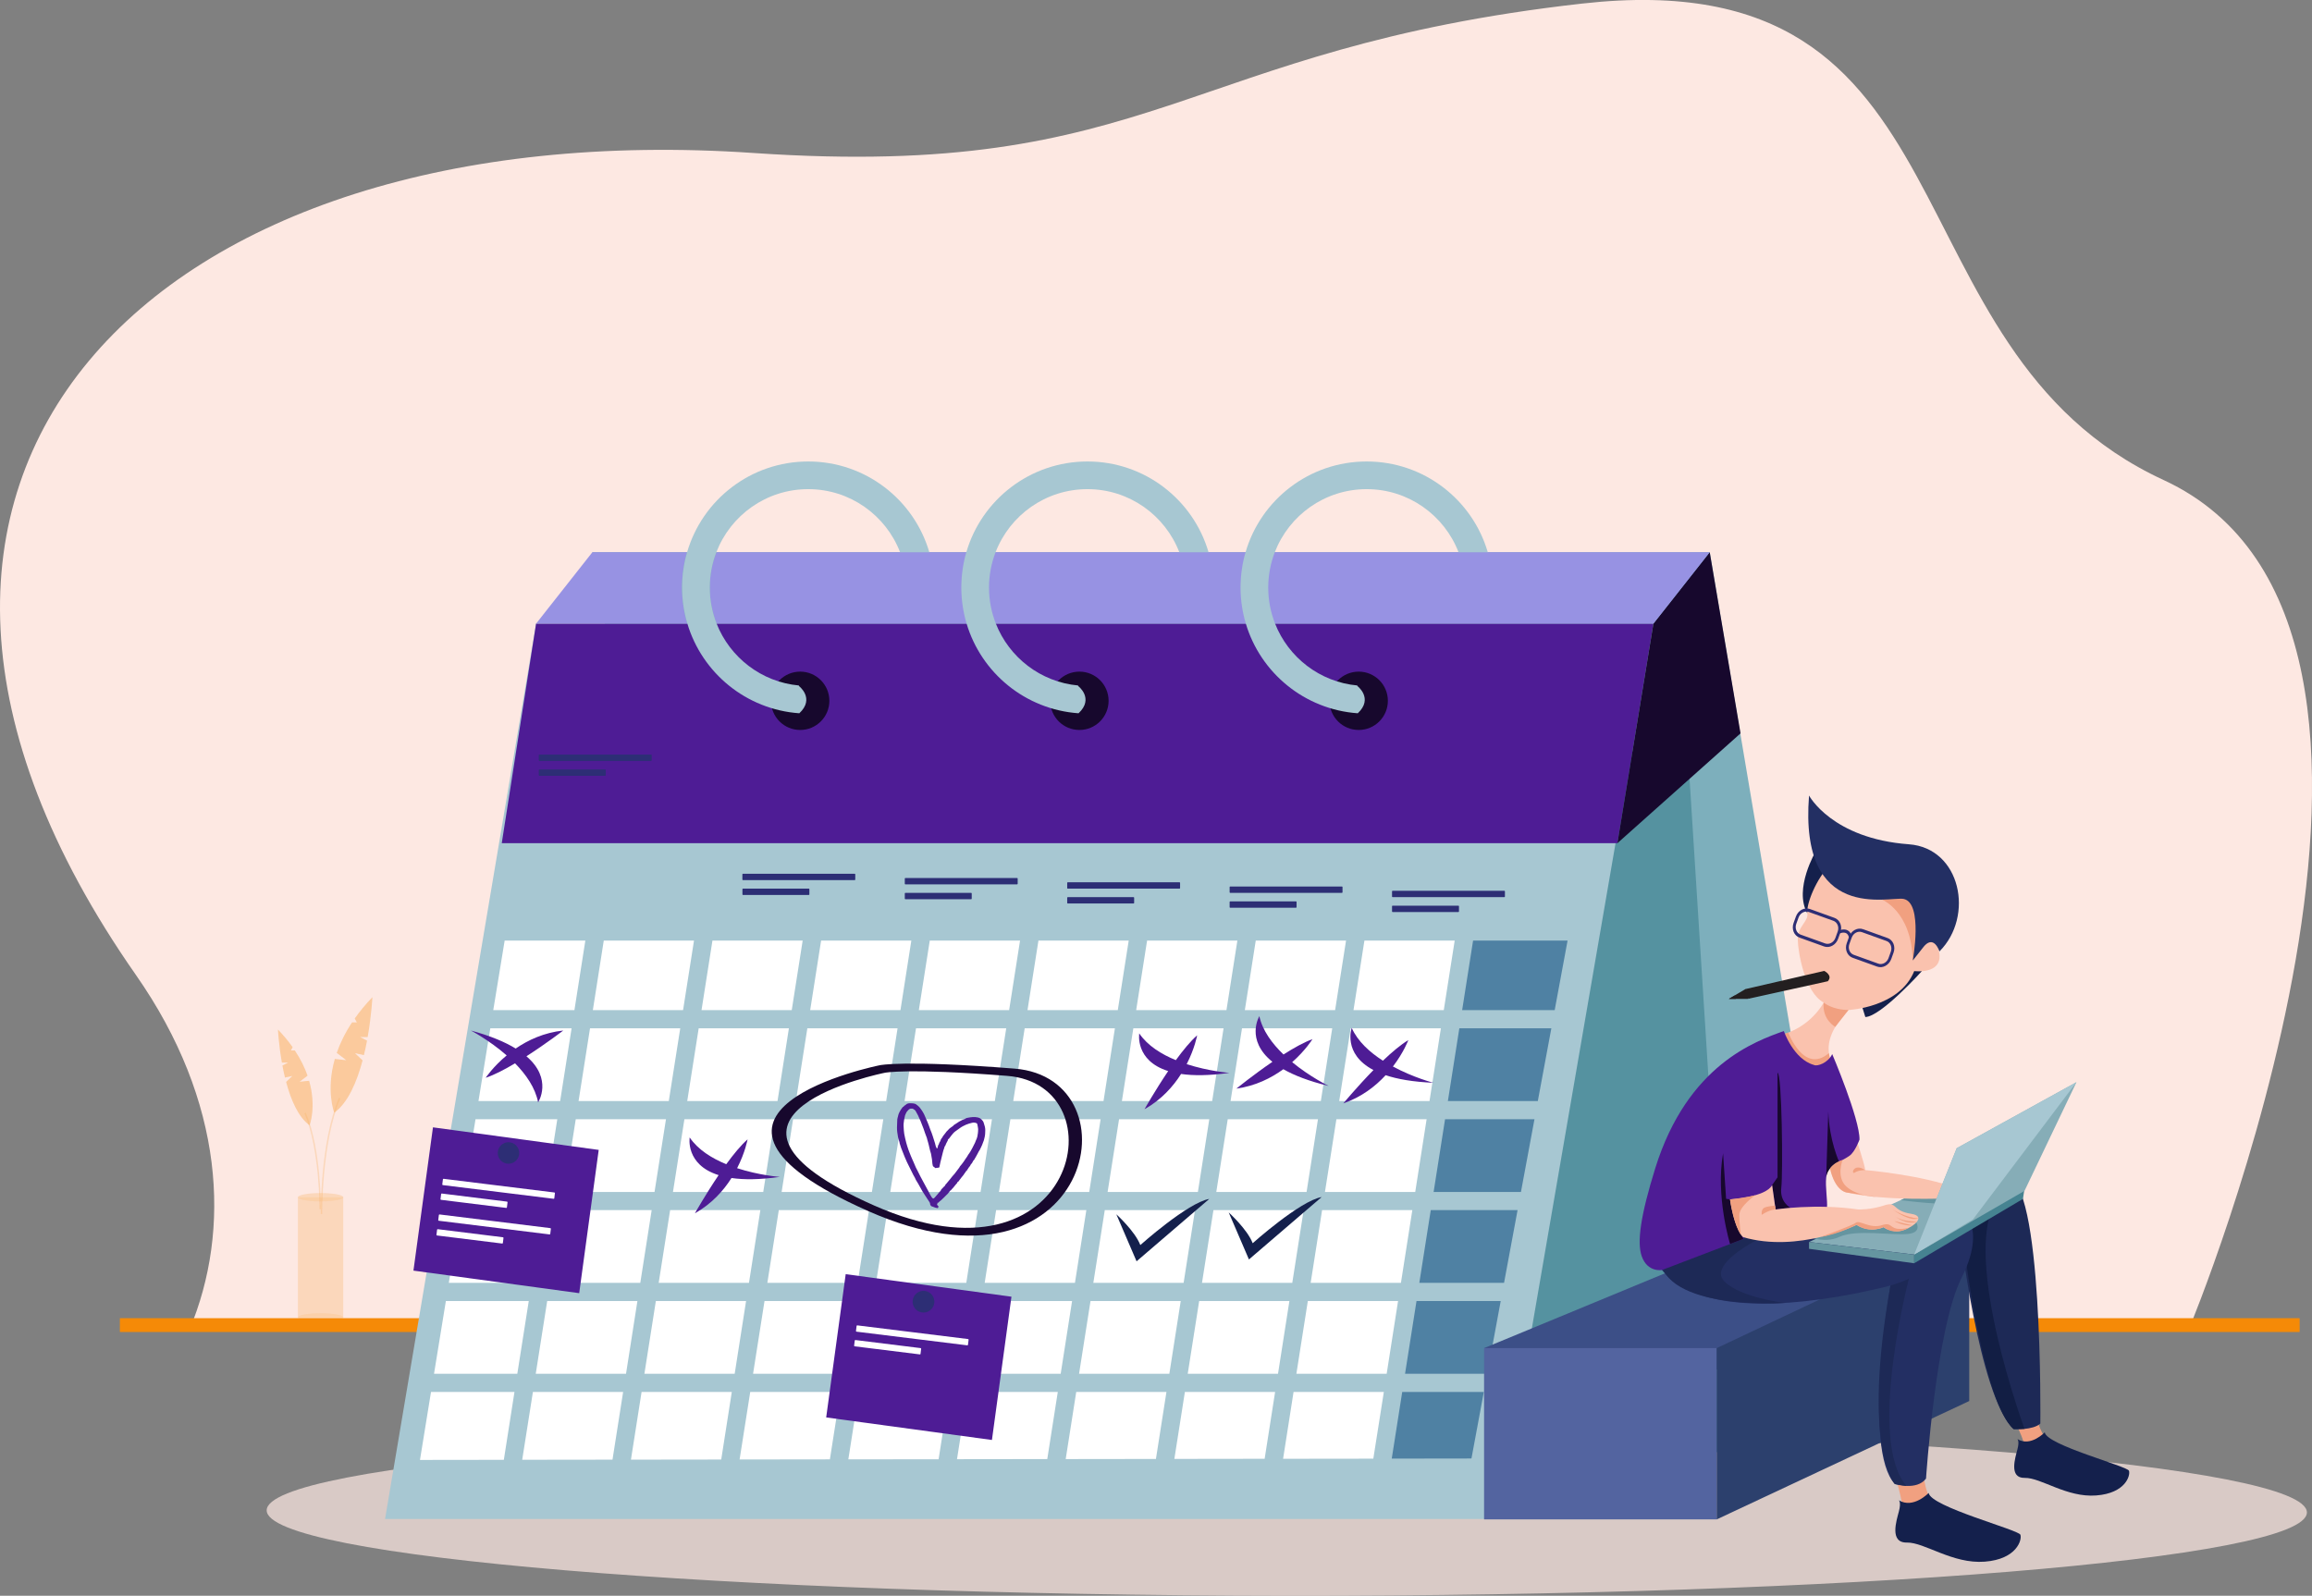 <svg width="268" height="185" viewBox="0 0 268 185" fill="none" xmlns="http://www.w3.org/2000/svg">
<rect x="0" y="0" width="268" height="185" fill="#808080" stroke="none"/>
<g clip-path="url(#clip0_2629_60143)">
<path d="M213.187 146.157C213.596 146.244 214.038 146.271 214.286 146.257C218.983 146.063 223.706 146.177 228.41 146.197C228.852 146.197 229.321 146.19 229.683 145.983C231.947 144.684 226.822 144.59 226.346 144.59C224.53 144.59 222.715 144.59 220.899 144.59C218.42 144.59 216.39 144.677 213.489 144.757C213.127 144.771 212.464 144.784 212.303 145.065C211.948 145.702 212.531 146.01 213.187 146.157Z" fill="#CEE4F4"/>
<path d="M216.451 160.643C217.564 160.864 219.553 160.81 219.795 160.81C221.878 160.81 223.962 160.817 226.039 160.824C226.307 160.824 226.582 160.824 226.836 160.743C227.084 160.663 227.312 160.475 227.339 160.248C227.419 159.591 216.967 159.196 216.016 159.853C215.406 160.268 215.761 160.509 216.451 160.643Z" fill="#CEE4F4"/>
<path d="M226.547 160.229L229.623 145.388L229.254 145.328L226.186 160.175L226.547 160.229Z" fill="#CEE4F4"/>
<path d="M216.323 160.229L216.685 160.175L213.61 145.328L213.248 145.388L216.323 160.229Z" fill="#CEE4F4"/>
<path d="M228.845 148.057L228.939 147.923L223.981 145.352L223.887 145.492L228.845 148.057Z" fill="#CEE4F4"/>
<path d="M228.422 150.101L228.516 149.967L220.295 145.734L220.201 145.875L228.422 150.101Z" fill="#CEE4F4"/>
<path d="M227.853 152.846L227.947 152.712L216.081 146.109L215.98 146.243L227.853 152.846Z" fill="#CEE4F4"/>
<path d="M227.291 155.564L227.384 155.43L214.085 148.211L213.984 148.345L227.291 155.564Z" fill="#CEE4F4"/>
<path d="M226.789 157.996L226.883 157.856L214.89 152.137L214.803 152.277L226.789 157.996Z" fill="#CEE4F4"/>
<path d="M224.315 160.241L224.409 160.1L215.592 155.52L215.498 155.653L224.315 160.241Z" fill="#CEE4F4"/>
<path d="M219.907 160.241L219.995 160.101L216.162 158.266L216.068 158.406L219.907 160.241Z" fill="#CEE4F4"/>
<path d="M214.111 148.319L216.429 145.071L216.275 144.984L213.957 148.239L214.111 148.319Z" fill="#CEE4F4"/>
<path d="M214.561 150.509L218.702 145.473L218.555 145.379L214.414 150.415L214.561 150.509Z" fill="#CEE4F4"/>
<path d="M215.109 153.147L221.3 145.473L221.153 145.379L214.955 153.053L215.109 153.147Z" fill="#CEE4F4"/>
<path d="M215.62 155.633L224.437 145.695L224.29 145.602L215.473 155.54L215.62 155.633Z" fill="#CEE4F4"/>
<path d="M216.022 157.587L226.922 145.854L226.782 145.754L215.881 157.487L216.022 157.587Z" fill="#CEE4F4"/>
<path d="M216.565 159.75L229.348 146.182L229.207 146.082L216.424 159.643L216.565 159.75Z" fill="#CEE4F4"/>
<path d="M219.56 159.75L228.31 151.205L228.169 151.098L219.426 159.643L219.56 159.75Z" fill="#CEE4F4"/>
<path d="M222.487 160.221L227.666 154.307L227.519 154.207L222.34 160.12L222.487 160.221Z" fill="#CEE4F4"/>
<path d="M224.811 160.219L226.908 157.975L226.76 157.875L224.67 160.118L224.811 160.219Z" fill="#CEE4F4"/>
<path d="M21.963 154.153H253.702C253.702 154.153 287.738 72.713 250.795 55.649C217.77 40.394 229.864 -4.81 183.399 0.414C136.935 5.637 134.094 20.926 87.368 17.738C17.896 12.991 -24.803 55 15.759 113.034C26.01 127.701 26.814 142.568 21.963 154.153Z" fill="#FDE8E2"/>
<g opacity="0.56">
<g opacity="0.56">
<path opacity="0.56" d="M39.797 138.797C39.797 139.065 38.618 139.286 37.164 139.286C35.71 139.286 34.531 139.065 34.531 138.797C34.531 138.53 35.71 138.309 37.164 138.309C38.618 138.309 39.797 138.53 39.797 138.797Z" fill="#F58A07"/>
<path opacity="0.56" d="M39.797 152.727C39.797 152.995 38.618 153.216 37.164 153.216C35.71 153.216 34.531 152.995 34.531 152.727C34.531 152.459 35.71 152.238 37.164 152.238C38.618 152.238 39.797 152.459 39.797 152.727Z" fill="#F58A07"/>
<path opacity="0.56" d="M39.791 138.797H34.531V152.726H39.791V138.797Z" fill="#F58A07"/>
</g>
<g opacity="0.56">
<path opacity="0.56" d="M37.198 140.177H37.03C37.03 140.11 37.084 133.279 35.295 129.087L35.449 129C37.251 133.239 37.198 140.11 37.198 140.177Z" fill="#F58A07"/>
</g>
<path opacity="0.56" d="M34.733 125.409L35.651 124.706C35.336 123.795 34.861 122.811 34.177 121.78H33.721L33.922 121.405C33.453 120.735 32.891 120.052 32.221 119.355C32.221 119.355 32.301 121.07 32.676 123.186H33.4L32.737 123.528C32.824 123.983 32.917 124.452 33.031 124.921L33.889 124.74L33.165 125.43C33.715 127.492 34.566 129.508 35.886 130.459C35.886 130.459 36.71 128.356 35.832 125.296L34.733 125.409Z" fill="#F58A07"/>
<g opacity="0.56">
<path opacity="0.56" d="M37.178 140.739C37.178 140.658 37.111 132.367 39.295 127.258L39.449 127.345C37.285 132.408 37.346 140.651 37.352 140.739H37.178Z" fill="#F58A07"/>
</g>
<path opacity="0.56" d="M40.139 122.912L39.034 122.061C39.416 120.963 39.985 119.771 40.809 118.525H41.359L41.117 118.077C41.687 117.273 42.364 116.443 43.168 115.605C43.168 115.605 43.067 117.675 42.618 120.226H41.747L42.545 120.641C42.444 121.191 42.324 121.753 42.183 122.322L41.151 122.101L42.029 122.932C41.372 125.416 40.34 127.854 38.746 128.999C38.746 128.999 37.754 126.461 38.813 122.764L40.139 122.912Z" fill="#F58A07"/>
</g>
<path d="M266.567 152.82H13.896V154.421H266.567V152.82Z" fill="#F58A07"/>
<path opacity="0.71" d="M267.409 175.339C267.415 169.936 214.478 165.501 149.171 165.433C83.864 165.366 30.918 169.691 30.913 175.095C30.907 180.498 83.844 184.934 149.151 185.001C214.457 185.069 267.403 180.743 267.409 175.339Z" fill="#FDE8E2"/>
<g opacity="0.71">
<g opacity="0.71">
<path opacity="0.71" d="M59.216 149.766C64.991 146.511 69.554 140.585 71.731 133.506L71.282 133.285C69.152 140.223 64.683 146.022 59.022 149.217L59.216 149.766Z" fill="#C6D2EB"/>
<g opacity="0.71">
<g opacity="0.71">
<path opacity="0.71" d="M70.859 135.289C71.697 134.399 72.233 133.113 72.353 131.747C72.38 131.412 72.374 131.03 72.179 130.776C72.126 130.709 72.052 130.648 71.978 130.642C71.858 130.628 71.751 130.736 71.677 130.849C71.268 131.445 71.154 132.269 71.114 133.059C71.074 133.85 70.953 134.432 70.859 135.289Z" fill="#C6D2EB"/>
</g>
<g opacity="0.71">
<path opacity="0.71" d="M69.782 137.706C70.237 136.467 70.304 135.008 69.963 133.668C69.876 133.34 69.748 132.985 69.487 132.844C69.413 132.804 69.333 132.784 69.259 132.818C69.145 132.865 69.085 133.019 69.052 133.159C68.877 133.916 69.052 134.74 69.273 135.503C69.5 136.26 69.588 136.863 69.782 137.706Z" fill="#C6D2EB"/>
</g>
<g opacity="0.71">
<path opacity="0.71" d="M68.166 140.685C68.749 139.534 68.964 138.1 68.756 136.728C68.702 136.393 68.609 136.024 68.361 135.844C68.294 135.797 68.213 135.763 68.14 135.783C68.019 135.81 67.945 135.957 67.898 136.091C67.65 136.815 67.738 137.652 67.885 138.435C68.032 139.219 68.059 139.822 68.166 140.685Z" fill="#C6D2EB"/>
</g>
<g opacity="0.71">
<path opacity="0.71" d="M66.27 143.306C66.853 142.155 67.067 140.721 66.859 139.349C66.806 139.014 66.712 138.645 66.464 138.465C66.397 138.418 66.317 138.384 66.243 138.404C66.123 138.431 66.049 138.579 66.002 138.712C65.754 139.436 65.841 140.273 65.989 141.056C66.136 141.84 66.163 142.443 66.27 143.306Z" fill="#C6D2EB"/>
</g>
<g opacity="0.71">
<path opacity="0.71" d="M63.396 146.334C64.079 145.269 64.414 143.876 64.32 142.49C64.3 142.149 64.233 141.774 64.005 141.566C63.945 141.512 63.865 141.465 63.791 141.479C63.67 141.492 63.583 141.626 63.523 141.753C63.215 142.436 63.228 143.28 63.309 144.071C63.389 144.861 63.362 145.463 63.396 146.334Z" fill="#C6D2EB"/>
</g>
<g opacity="0.71">
<path opacity="0.71" d="M61.125 148.259C61.802 147.308 62.204 145.989 62.237 144.61C62.244 144.275 62.217 143.893 62.036 143.652C61.989 143.585 61.922 143.532 61.855 143.532C61.748 143.525 61.668 143.645 61.607 143.759C61.286 144.389 61.225 145.219 61.232 146.009C61.232 146.813 61.165 147.402 61.125 148.259Z" fill="#C6D2EB"/>
</g>
<g opacity="0.71">
<path opacity="0.71" d="M69.232 138.77C70.398 138.991 71.631 138.69 72.636 137.94C72.884 137.759 73.132 137.511 73.172 137.163C73.185 137.069 73.172 136.969 73.125 136.888C73.051 136.761 72.904 136.734 72.777 136.734C72.1 136.728 71.463 137.136 70.901 137.598C70.351 138.074 69.876 138.328 69.232 138.77Z" fill="#C6D2EB"/>
</g>
<g opacity="0.71">
<path opacity="0.71" d="M67.918 141.029C69.023 141.578 70.29 141.652 71.429 141.223C71.71 141.116 72.005 140.955 72.112 140.634C72.139 140.547 72.152 140.446 72.126 140.359C72.079 140.218 71.938 140.151 71.817 140.111C71.154 139.91 70.444 140.118 69.801 140.399C69.157 140.681 68.642 140.788 67.918 141.029Z" fill="#C6D2EB"/>
</g>
<g opacity="0.71">
<path opacity="0.71" d="M65.93 143.666C66.928 144.469 68.174 144.844 69.374 144.704C69.668 144.67 69.99 144.583 70.144 144.302C70.184 144.221 70.218 144.128 70.198 144.041C70.171 143.893 70.05 143.793 69.93 143.726C69.306 143.364 68.57 143.398 67.893 143.511C67.209 143.625 66.68 143.605 65.93 143.666Z" fill="#C6D2EB"/>
</g>
<g opacity="0.71">
<path opacity="0.71" d="M63.107 146.713C64.22 147.235 65.486 147.269 66.612 146.813C66.886 146.699 67.181 146.525 67.281 146.204C67.308 146.117 67.322 146.016 67.288 145.929C67.235 145.789 67.101 145.728 66.973 145.688C66.303 145.501 65.606 145.735 64.97 146.03C64.334 146.324 63.824 146.452 63.107 146.713Z" fill="#C6D2EB"/>
</g>
<g opacity="0.71">
<path opacity="0.71" d="M60.797 148.461C61.621 149.519 62.767 150.249 63.973 150.463C64.267 150.517 64.603 150.524 64.81 150.303C64.871 150.242 64.917 150.162 64.917 150.068C64.924 149.921 64.824 149.787 64.716 149.686C64.174 149.157 63.45 148.977 62.753 148.89C62.063 148.796 61.547 148.628 60.797 148.461Z" fill="#C6D2EB"/>
</g>
</g>
</g>
</g>
<path d="M198.186 64.019H68.668L86.577 167.82H215.693L198.186 64.019Z" fill="#7DAFBC"/>
<path d="M195.439 83.828L200.759 167.82L173.758 176.097L184.699 89.594L195.439 83.828Z" fill="#5592A0"/>
<path d="M62.142 72.297H191.66L173.757 176.098H44.635L62.142 72.297Z" fill="#A7C7D2"/>
<path d="M62.142 72.297H191.66L187.485 97.751H58.162L62.142 72.297Z" fill="#4E1C95"/>
<path d="M118.241 109.043H107.776L106.51 117.106H116.975L118.241 109.043Z" fill="white"/>
<path d="M101.217 150.832L99.891 159.263H110.356L111.676 150.832H101.217Z" fill="white"/>
<path d="M113.665 138.189L114.985 129.758H104.526L103.199 138.189H113.665Z" fill="white"/>
<path d="M115.319 127.646L116.639 119.215H106.18L104.854 127.646H115.319Z" fill="white"/>
<path d="M98.336 169.186L108.801 169.173L110.021 161.371H99.562L98.336 169.186Z" fill="white"/>
<path d="M102.872 140.289L101.545 148.72H112.01L113.33 140.289H102.872Z" fill="white"/>
<path d="M80.446 109.043H69.987L68.721 117.106H79.179L80.446 109.043Z" fill="white"/>
<path d="M77.525 127.646L78.852 119.215H68.393L67.066 127.646H77.525Z" fill="white"/>
<path d="M63.428 150.832L62.102 159.263H72.567L73.887 150.832H63.428Z" fill="white"/>
<path d="M60.533 169.233L70.999 169.22L72.231 161.371H61.773L60.533 169.233Z" fill="white"/>
<path d="M75.541 140.289H65.082L63.756 148.72H74.221L75.541 140.289Z" fill="white"/>
<path d="M77.197 129.758H66.739L65.412 138.189H75.871L77.197 129.758Z" fill="white"/>
<path d="M73.137 169.22L83.602 169.206L84.828 161.371H74.37L73.137 169.22Z" fill="white"/>
<path d="M93.043 109.043H82.585L81.318 117.106H91.777L93.043 109.043Z" fill="white"/>
<path d="M77.68 140.289L76.353 148.72H86.819L88.139 140.289H77.68Z" fill="white"/>
<path d="M90.127 127.646L91.447 119.215H80.989L79.662 127.646H90.127Z" fill="white"/>
<path d="M76.024 150.832L74.697 159.263H85.163L86.483 150.832H76.024Z" fill="white"/>
<path d="M88.473 138.189L89.793 129.758H79.334L78.008 138.189H88.473Z" fill="white"/>
<path d="M126.26 138.189L127.58 129.758H117.122L115.795 138.189H126.26Z" fill="white"/>
<path d="M115.467 140.289L114.141 148.72H124.606L125.926 140.289H115.467Z" fill="white"/>
<path d="M110.932 169.166L121.397 169.153L122.616 161.371H112.158L110.932 169.166Z" fill="white"/>
<path d="M113.813 150.832L112.486 159.263H122.952L124.272 150.832H113.813Z" fill="white"/>
<path d="M130.837 109.043H120.372L119.105 117.106H129.571L130.837 109.043Z" fill="white"/>
<path d="M127.917 127.646L129.236 119.215H118.778L117.451 127.646H127.917Z" fill="white"/>
<path d="M88.62 150.832L87.293 159.263H97.758L99.078 150.832H88.62Z" fill="white"/>
<path d="M102.723 127.646L104.043 119.215H93.584L92.258 127.646H102.723Z" fill="white"/>
<path d="M90.276 140.289L88.949 148.72H99.415L100.735 140.289H90.276Z" fill="white"/>
<path d="M101.069 138.189L102.389 129.758H91.93L90.603 138.189H101.069Z" fill="white"/>
<path d="M105.639 109.043H95.18L93.914 117.106H104.379L105.639 109.043Z" fill="white"/>
<path d="M85.732 169.2L96.198 169.186L97.424 161.371H86.965L85.732 169.2Z" fill="white"/>
<path d="M48.682 169.253L58.403 169.24L59.636 161.371H49.961L48.682 169.253Z" fill="white"/>
<path d="M62.946 140.289H53.399L52.025 148.72H61.62L62.946 140.289Z" fill="white"/>
<path d="M67.851 109.043H58.498L57.178 117.106H66.585L67.851 109.043Z" fill="white"/>
<path d="M61.292 150.832H51.684L50.31 159.263H59.965L61.292 150.832Z" fill="white"/>
<path d="M64.6 129.758H55.12L53.746 138.189H63.273L64.6 129.758Z" fill="white"/>
<path d="M66.257 119.215H56.836L55.463 127.646H64.93L66.257 119.215Z" fill="white"/>
<path d="M128.063 140.289L126.736 148.72H137.202L138.522 140.289H128.063Z" fill="white"/>
<path d="M123.533 169.153L133.992 169.139L135.211 161.371H124.753L123.533 169.153Z" fill="white"/>
<path d="M143.433 109.043H132.967L131.701 117.106H142.167L143.433 109.043Z" fill="white"/>
<path d="M140.512 127.646L141.832 119.215H131.373L130.047 127.646H140.512Z" fill="white"/>
<path d="M126.409 150.832L125.082 159.263H135.547L136.867 150.832H126.409Z" fill="white"/>
<path d="M138.856 138.189L140.176 129.758H129.717L128.391 138.189H138.856Z" fill="white"/>
<path d="M166.18 138.189H176.303L177.871 129.758H167.506L166.18 138.189Z" fill="#4F81A3"/>
<path d="M164.523 148.72H174.346L175.913 140.289H165.85L164.523 148.72Z" fill="#4F81A3"/>
<path d="M161.328 169.099L170.567 169.086L172.001 161.371H162.541L161.328 169.099Z" fill="#4F81A3"/>
<path d="M167.834 127.646H178.259L179.827 119.215H169.161L167.834 127.646Z" fill="#4F81A3"/>
<path d="M162.869 159.263H172.397L173.958 150.832H164.196L162.869 159.263Z" fill="#4F81A3"/>
<path d="M181.709 109.043H170.755L169.488 117.106H180.215L181.709 109.043Z" fill="#4F81A3"/>
<path d="M168.624 109.043H158.159L156.893 117.106H167.358L168.624 109.043Z" fill="white"/>
<path d="M165.704 127.646L167.024 119.215H156.565L155.238 127.646H165.704Z" fill="white"/>
<path d="M151.928 148.72H162.393L163.713 140.289H153.254L151.928 148.72Z" fill="white"/>
<path d="M148.732 169.119L159.191 169.106L160.411 161.371H149.945L148.732 169.119Z" fill="white"/>
<path d="M153.584 138.189H164.049L165.369 129.758H154.911L153.584 138.189Z" fill="white"/>
<path d="M151.6 150.832L150.273 159.263H160.739L162.059 150.832H151.6Z" fill="white"/>
<path d="M136.129 169.133L146.594 169.119L147.807 161.371H137.348L136.129 169.133Z" fill="white"/>
<path d="M151.454 138.189L152.774 129.758H142.315L140.988 138.189H151.454Z" fill="white"/>
<path d="M153.108 127.646L154.428 119.215H143.969L142.643 127.646H153.108Z" fill="white"/>
<path d="M140.659 140.289L139.332 148.72H149.797L151.117 140.289H140.659Z" fill="white"/>
<path d="M156.029 109.043H145.563L144.297 117.106H154.762L156.029 109.043Z" fill="white"/>
<path d="M139.004 150.832L137.678 159.263H148.143L149.463 150.832H139.004Z" fill="white"/>
<path d="M191.66 72.297L198.186 64.019L201.757 85.021L187.486 97.751L191.66 72.297Z" fill="#17082D"/>
<path d="M61.023 122.456C63.308 120.989 65.291 119.469 65.291 119.469C63.054 119.71 61.204 120.58 59.777 121.558C58.551 120.808 56.87 120.092 54.578 119.469C54.578 119.469 56.689 120.567 58.732 122.355C57.138 123.681 56.3 124.947 56.3 124.947C57.272 124.632 58.491 123.996 59.704 123.273C60.963 124.558 62.049 126.099 62.377 127.793C62.384 127.793 64.119 125.107 61.023 122.456Z" fill="#4E1C95"/>
<path d="M83.3 136.234C81.779 138.484 80.553 140.66 80.553 140.66C82.51 139.555 83.87 138.028 84.794 136.568C86.215 136.776 88.044 136.769 90.395 136.441C90.395 136.441 88.024 136.267 85.444 135.43C86.389 133.588 86.657 132.088 86.657 132.088C85.886 132.765 85.022 133.823 84.185 134.968C82.516 134.285 80.915 133.294 79.944 131.867C79.95 131.867 79.414 135.021 83.3 136.234Z" fill="#4E1C95"/>
<path d="M135.413 124.171C133.893 126.421 132.666 128.598 132.666 128.598C134.623 127.493 135.983 125.966 136.908 124.506C138.328 124.713 140.157 124.707 142.509 124.379C142.509 124.379 140.137 124.204 137.557 123.367C138.502 121.526 138.77 120.026 138.77 120.026C138 120.702 137.135 121.76 136.298 122.905C134.63 122.222 133.028 121.231 132.057 119.805C132.063 119.805 131.527 122.952 135.413 124.171Z" fill="#4E1C95"/>
<path d="M147.493 123.099C145.255 124.633 143.312 126.206 143.312 126.206C145.544 125.898 147.359 124.974 148.76 123.956C150.006 124.666 151.708 125.336 154.019 125.898C154.019 125.898 151.875 124.86 149.785 123.139C151.339 121.766 152.136 120.474 152.136 120.474C151.172 120.815 149.979 121.485 148.78 122.249C147.48 121.003 146.348 119.489 145.979 117.809C145.979 117.809 144.324 120.541 147.493 123.099Z" fill="#4E1C95"/>
<path d="M159.206 124.053C157.309 125.995 155.715 127.917 155.715 127.917C157.839 127.18 159.447 125.921 160.619 124.649C161.979 125.104 163.782 125.426 166.153 125.526C166.153 125.526 163.849 124.93 161.463 123.644C162.723 121.997 163.252 120.577 163.252 120.577C162.375 121.106 161.329 121.99 160.304 122.968C158.79 121.997 157.383 120.738 156.686 119.164C156.693 119.157 155.601 122.158 159.206 124.053Z" fill="#4E1C95"/>
<path d="M75.475 88.217H62.524C62.484 88.217 62.457 88.19 62.457 88.15V87.547C62.457 87.507 62.484 87.481 62.524 87.481H75.475C75.515 87.481 75.542 87.507 75.542 87.547V88.15C75.542 88.184 75.509 88.217 75.475 88.217Z" fill="#2D2E75"/>
<path d="M70.149 89.94H62.524C62.484 89.94 62.457 89.913 62.457 89.873V89.27C62.457 89.23 62.484 89.203 62.524 89.203H70.149C70.189 89.203 70.216 89.23 70.216 89.27V89.873C70.216 89.906 70.189 89.94 70.149 89.94Z" fill="#2D2E75"/>
<path d="M99.073 102.034H86.122C86.082 102.034 86.055 102.007 86.055 101.967V101.364C86.055 101.324 86.082 101.297 86.122 101.297H99.073C99.113 101.297 99.14 101.324 99.14 101.364V101.967C99.14 102 99.113 102.034 99.073 102.034Z" fill="#2D2E75"/>
<path d="M93.754 103.756H86.129C86.089 103.756 86.062 103.729 86.062 103.689V103.086C86.062 103.046 86.089 103.02 86.129 103.02H93.754C93.794 103.02 93.821 103.046 93.821 103.086V103.689C93.821 103.729 93.788 103.756 93.754 103.756Z" fill="#2D2E75"/>
<path d="M117.899 102.526H104.948C104.908 102.526 104.881 102.499 104.881 102.459V101.856C104.881 101.816 104.908 101.789 104.948 101.789H117.899C117.939 101.789 117.966 101.816 117.966 101.856V102.459C117.966 102.492 117.939 102.526 117.899 102.526Z" fill="#2D2E75"/>
<path d="M112.572 104.248H104.948C104.908 104.248 104.881 104.222 104.881 104.181V103.579C104.881 103.539 104.908 103.512 104.948 103.512H112.572C112.613 103.512 112.639 103.539 112.639 103.579V104.181C112.639 104.222 112.613 104.248 112.572 104.248Z" fill="#2D2E75"/>
<path d="M136.725 103.022H123.774C123.734 103.022 123.707 102.995 123.707 102.955V102.352C123.707 102.312 123.734 102.285 123.774 102.285H136.725C136.765 102.285 136.792 102.312 136.792 102.352V102.955C136.792 102.988 136.765 103.022 136.725 103.022Z" fill="#2D2E75"/>
<path d="M131.399 104.744H123.774C123.734 104.744 123.707 104.718 123.707 104.678V104.075C123.707 104.035 123.734 104.008 123.774 104.008H131.399C131.439 104.008 131.466 104.035 131.466 104.075V104.678C131.466 104.711 131.439 104.744 131.399 104.744Z" fill="#2D2E75"/>
<path d="M155.553 103.51H142.602C142.562 103.51 142.535 103.483 142.535 103.443V102.84C142.535 102.8 142.562 102.773 142.602 102.773H155.553C155.593 102.773 155.62 102.8 155.62 102.84V103.443C155.62 103.483 155.587 103.51 155.553 103.51Z" fill="#2D2E75"/>
<path d="M150.227 105.237H142.602C142.562 105.237 142.535 105.21 142.535 105.17V104.567C142.535 104.527 142.562 104.5 142.602 104.5H150.227C150.267 104.5 150.294 104.527 150.294 104.567V105.17C150.294 105.203 150.267 105.237 150.227 105.237Z" fill="#2D2E75"/>
<path d="M174.379 104.006H161.428C161.388 104.006 161.361 103.979 161.361 103.939V103.337C161.361 103.296 161.388 103.27 161.428 103.27H174.379C174.42 103.27 174.446 103.296 174.446 103.337V103.939C174.446 103.979 174.413 104.006 174.379 104.006Z" fill="#2D2E75"/>
<path d="M169.053 105.733H161.428C161.388 105.733 161.361 105.706 161.361 105.666V105.063C161.361 105.023 161.388 104.996 161.428 104.996H169.053C169.093 104.996 169.12 105.023 169.12 105.063V105.666C169.12 105.699 169.093 105.733 169.053 105.733Z" fill="#2D2E75"/>
<path d="M69.401 133.31L50.188 130.695L47.925 147.305L67.139 149.919L69.401 133.31Z" fill="#4E1C95"/>
<path d="M117.245 150.329L98.031 147.715L95.769 164.325L114.982 166.939L117.245 150.329Z" fill="#4E1C95"/>
<path d="M129.402 140.774C129.402 140.774 131.573 142.742 132.183 144.343C132.183 144.343 137.663 139.434 140.176 138.992L131.747 146.225L129.402 140.774Z" fill="#14204C"/>
<path d="M142.428 140.559C142.428 140.559 144.599 142.528 145.208 144.128C145.208 144.128 150.689 139.219 153.201 138.777L144.773 146.01L142.428 140.559Z" fill="#14204C"/>
<path d="M112.132 155.969L99.281 154.382C99.248 154.376 99.221 154.342 99.221 154.309L99.294 153.713C99.301 153.679 99.335 153.652 99.368 153.652L112.219 155.24C112.252 155.246 112.279 155.28 112.279 155.313L112.205 155.909C112.199 155.943 112.165 155.969 112.132 155.969Z" fill="white"/>
<path d="M106.63 157.019L99.066 156.081C99.033 156.075 99.006 156.041 99.006 156.008L99.08 155.412C99.086 155.378 99.12 155.352 99.153 155.352L106.718 156.289C106.751 156.296 106.778 156.329 106.778 156.363L106.704 156.959C106.704 156.999 106.671 157.026 106.63 157.019Z" fill="white"/>
<path d="M64.178 138.977L51.328 137.39C51.294 137.383 51.268 137.35 51.268 137.316L51.341 136.72C51.348 136.687 51.382 136.66 51.415 136.66L64.266 138.247C64.299 138.254 64.326 138.288 64.326 138.321L64.252 138.917C64.252 138.957 64.219 138.984 64.178 138.977Z" fill="white"/>
<path d="M58.685 140.035L51.121 139.097C51.087 139.09 51.06 139.057 51.06 139.024L51.134 138.427C51.141 138.394 51.174 138.367 51.208 138.367L58.772 139.305C58.806 139.311 58.833 139.345 58.833 139.378L58.759 139.975C58.752 140.015 58.719 140.041 58.685 140.035Z" fill="white"/>
<path d="M63.71 143.11L50.859 141.523C50.826 141.516 50.799 141.483 50.799 141.449L50.873 140.853C50.879 140.82 50.913 140.793 50.946 140.793L63.797 142.38C63.83 142.387 63.857 142.42 63.857 142.454L63.783 143.05C63.777 143.09 63.743 143.117 63.71 143.11Z" fill="white"/>
<path d="M58.216 144.167L50.652 143.23C50.619 143.223 50.592 143.19 50.592 143.156L50.666 142.56C50.672 142.527 50.706 142.5 50.739 142.5L58.303 143.438C58.337 143.444 58.364 143.478 58.364 143.511L58.29 144.107C58.283 144.147 58.25 144.174 58.216 144.167Z" fill="white"/>
<path d="M108.292 151.11C108.403 150.424 107.937 149.777 107.25 149.665C106.564 149.554 105.917 150.02 105.805 150.707C105.694 151.393 106.16 152.04 106.847 152.151C107.534 152.262 108.181 151.796 108.292 151.11Z" fill="#2D2E75"/>
<path d="M60.155 133.954C60.313 133.285 59.899 132.614 59.229 132.456C58.559 132.297 57.888 132.712 57.73 133.382C57.572 134.051 57.986 134.722 58.656 134.88C59.326 135.038 59.997 134.623 60.155 133.954Z" fill="#2D2E75"/>
<path d="M108.721 139.469C108.707 139.429 108.707 139.415 108.701 139.395C108.694 139.402 108.68 139.402 108.68 139.402C108.707 139.475 108.654 139.529 108.634 139.589C108.62 139.616 108.613 139.663 108.627 139.683C108.667 139.743 108.727 139.797 108.774 139.85C108.788 139.871 108.808 139.891 108.828 139.917C108.774 139.944 108.734 139.971 108.68 139.998C108.707 140.018 108.727 140.031 108.754 140.051C108.734 140.058 108.714 140.071 108.707 140.065C108.613 140.045 108.513 140.031 108.419 140.004C108.272 139.958 108.124 139.897 107.984 139.844C107.95 139.83 107.917 139.81 107.903 139.783C107.856 139.71 107.809 139.643 107.809 139.536C107.809 139.455 107.749 139.375 107.702 139.301C107.541 139.047 107.374 138.799 107.206 138.545C107.113 138.397 107.019 138.257 106.925 138.109C106.878 138.036 106.845 137.955 106.798 137.882C106.677 137.667 106.563 137.446 106.436 137.232C106.356 137.085 106.262 136.944 106.175 136.803C106.128 136.716 106.094 136.623 106.047 136.529C105.994 136.428 105.927 136.328 105.873 136.221C105.732 135.946 105.598 135.665 105.458 135.384C105.344 135.156 105.23 134.935 105.123 134.707C105.029 134.506 104.942 134.299 104.855 134.091C104.721 133.756 104.587 133.422 104.459 133.087C104.386 132.892 104.332 132.698 104.272 132.504C104.265 132.477 104.279 132.437 104.265 132.41C104.245 132.357 104.225 132.303 104.212 132.25C104.171 132.109 104.124 131.968 104.098 131.828C104.031 131.459 103.97 131.084 103.977 130.709C103.984 130.401 103.99 130.086 104.011 129.778C104.017 129.658 104.064 129.544 104.091 129.43C104.118 129.316 104.138 129.202 104.185 129.095C104.245 128.955 104.319 128.821 104.399 128.687C104.466 128.573 104.553 128.473 104.627 128.365C104.634 128.352 104.64 128.339 104.654 128.339C104.748 128.332 104.761 128.238 104.821 128.191C104.848 128.164 104.888 128.158 104.928 128.138C104.928 128.138 104.928 128.118 104.928 128.104C104.935 128.111 104.935 128.118 104.942 128.118C104.995 128.077 105.042 128.037 105.096 127.997C105.109 127.984 105.123 127.977 105.136 127.97C105.33 127.877 105.545 127.897 105.753 127.91C105.866 127.917 105.974 127.937 106.081 127.97C106.141 127.99 106.195 128.037 106.255 128.077C106.295 128.104 106.342 128.138 106.376 128.171C106.563 128.319 106.711 128.506 106.838 128.707C106.885 128.774 106.932 128.841 106.972 128.915C107.026 129.002 107.072 129.089 107.119 129.182C107.247 129.464 107.367 129.745 107.488 130.026C107.548 130.16 107.602 130.301 107.655 130.441C107.716 130.602 107.769 130.77 107.83 130.93C107.876 131.058 107.937 131.185 107.984 131.312C108.031 131.433 108.071 131.553 108.111 131.68C108.205 131.968 108.299 132.256 108.386 132.544C108.419 132.651 108.433 132.765 108.466 132.866C108.493 132.953 108.533 133.033 108.573 133.113C108.58 133.127 108.607 133.134 108.647 133.147C108.68 133.033 108.714 132.926 108.741 132.812C108.747 132.799 108.741 132.779 108.747 132.772C108.868 132.665 108.841 132.491 108.948 132.37C109.015 132.296 109.036 132.169 109.076 132.069C109.082 132.055 109.089 132.042 109.096 132.035C109.203 131.935 109.25 131.801 109.33 131.687C109.417 131.553 109.545 131.446 109.625 131.312C109.679 131.225 109.739 131.151 109.813 131.091C109.886 131.031 109.94 130.95 110.007 130.883C110.074 130.816 110.154 130.763 110.235 130.703C110.322 130.636 110.409 130.582 110.496 130.515C110.516 130.495 110.53 130.455 110.55 130.441C110.684 130.354 110.818 130.267 110.952 130.18C111.099 130.086 111.24 129.979 111.394 129.912C111.461 129.886 111.528 129.859 111.582 129.812C111.655 129.879 111.649 129.752 111.709 129.758C111.762 129.765 111.836 129.752 111.863 129.718C111.943 129.638 112.044 129.611 112.144 129.591C112.56 129.511 112.968 129.45 113.391 129.557C113.525 129.591 113.645 129.658 113.739 129.745C113.866 129.865 113.987 130.006 114.034 130.187C114.067 130.321 114.121 130.455 114.154 130.589C114.228 130.863 114.215 131.145 114.195 131.426C114.181 131.687 114.114 131.942 114.047 132.196C114.02 132.29 113.973 132.383 113.94 132.477C113.906 132.564 113.873 132.658 113.839 132.745C113.799 132.839 113.752 132.926 113.712 133.02C113.659 133.12 113.612 133.227 113.558 133.328C113.525 133.388 113.484 133.442 113.451 133.495C113.411 133.562 113.384 133.636 113.344 133.703C113.257 133.87 113.169 134.044 113.069 134.205C113.029 134.265 112.982 134.319 112.962 134.393C112.942 134.453 112.875 134.493 112.828 134.547C112.814 134.56 112.808 134.58 112.801 134.6C112.774 134.647 112.747 134.694 112.721 134.747C112.7 134.788 112.674 134.821 112.654 134.861C112.647 134.868 112.647 134.881 112.64 134.888C112.533 134.948 112.513 135.062 112.453 135.156C112.419 135.21 112.372 135.256 112.332 135.31C112.325 135.317 112.312 135.323 112.312 135.33C112.231 135.457 112.144 135.585 112.064 135.712C112.051 135.732 112.037 135.759 112.03 135.759C111.943 135.759 111.957 135.832 111.93 135.879C111.903 135.926 111.856 135.966 111.823 136.006C111.809 136.027 111.796 136.047 111.783 136.073C111.756 136.114 111.736 136.154 111.702 136.194C111.662 136.248 111.622 136.294 111.582 136.348C111.548 136.388 111.508 136.428 111.474 136.475C111.407 136.562 111.34 136.643 111.28 136.73C111.26 136.75 111.24 136.777 111.226 136.797C111.18 136.897 111.106 136.984 110.999 137.031C110.985 137.038 110.979 137.058 110.979 137.071C110.972 137.138 110.932 137.178 110.885 137.219C110.818 137.286 110.757 137.366 110.697 137.44C110.67 137.473 110.644 137.507 110.617 137.54C110.536 137.634 110.469 137.741 110.369 137.821C110.302 137.875 110.275 137.969 110.188 138.009C110.134 138.036 110.094 138.096 110.054 138.149C109.987 138.23 109.92 138.324 109.853 138.404C109.826 138.437 109.786 138.464 109.759 138.491C109.719 138.531 109.685 138.565 109.645 138.605C109.578 138.672 109.511 138.745 109.438 138.812C109.33 138.92 109.223 139.02 109.116 139.12C108.982 139.214 108.855 139.335 108.721 139.469ZM108.265 135.283C108.258 135.283 108.258 135.29 108.252 135.29C108.232 135.27 108.211 135.256 108.198 135.236C108.178 135.216 108.144 135.203 108.138 135.176C108.111 135.096 108.091 135.009 108.084 134.928C108.064 134.754 108.057 134.573 108.031 134.399C108.004 134.218 107.97 134.038 107.937 133.85C107.93 133.803 107.923 133.763 107.91 133.716C107.85 133.502 107.769 133.288 107.736 133.067C107.696 132.852 107.635 132.651 107.582 132.444C107.548 132.323 107.515 132.209 107.481 132.096C107.468 132.049 107.461 131.995 107.448 131.948C107.374 131.741 107.294 131.54 107.22 131.339C107.166 131.178 107.119 131.017 107.059 130.863C106.945 130.555 106.831 130.254 106.704 129.953C106.61 129.732 106.516 129.511 106.409 129.296C106.329 129.136 106.235 128.982 106.148 128.821C106.074 128.68 105.933 128.606 105.806 128.533C105.773 128.513 105.712 128.533 105.665 128.526C105.511 128.499 105.397 128.586 105.304 128.673C105.176 128.794 105.062 128.935 105.002 129.102C104.969 129.182 104.922 129.256 104.902 129.343C104.861 129.504 104.828 129.665 104.801 129.825C104.754 130.107 104.721 130.388 104.748 130.676C104.768 130.93 104.768 131.191 104.815 131.439C104.875 131.787 104.962 132.136 105.049 132.477C105.123 132.752 105.21 133.026 105.304 133.294C105.397 133.562 105.511 133.817 105.612 134.078C105.665 134.205 105.719 134.339 105.779 134.466C105.813 134.54 105.853 134.614 105.88 134.687C105.974 134.908 106.067 135.129 106.161 135.343C106.215 135.464 106.289 135.585 106.349 135.705C106.463 135.926 106.57 136.154 106.684 136.375C106.764 136.529 106.845 136.683 106.932 136.837C107.166 137.265 107.401 137.701 107.629 138.129C107.696 138.25 107.756 138.377 107.823 138.504C107.89 138.618 107.964 138.725 108.031 138.839C108.057 138.886 108.171 138.966 108.205 138.946C108.258 138.913 108.312 138.879 108.352 138.833C108.412 138.772 108.466 138.692 108.526 138.632C108.634 138.524 108.727 138.397 108.821 138.277C108.915 138.149 109.069 138.069 109.103 137.902C109.103 137.902 109.103 137.895 109.109 137.895C109.216 137.788 109.324 137.681 109.424 137.567C109.478 137.5 109.578 137.466 109.578 137.359C109.578 137.346 109.605 137.326 109.618 137.312C109.645 137.286 109.679 137.259 109.699 137.225C109.84 137.058 109.98 136.884 110.121 136.716C110.208 136.609 110.288 136.502 110.376 136.395C110.402 136.361 110.436 136.328 110.463 136.294C110.53 136.221 110.597 136.147 110.664 136.067C110.845 135.832 111.019 135.598 111.193 135.364C111.226 135.323 111.24 135.263 111.273 135.223C111.34 135.136 111.414 135.062 111.481 134.975C111.635 134.768 111.796 134.567 111.923 134.346C111.99 134.225 112.097 134.131 112.151 134.004C112.198 133.897 112.285 133.803 112.352 133.703C112.432 133.582 112.52 133.462 112.58 133.328C112.613 133.247 112.667 133.174 112.707 133.1C112.814 132.892 112.922 132.685 113.022 132.477C113.062 132.39 113.089 132.303 113.123 132.216C113.156 132.142 113.196 132.069 113.223 131.988C113.283 131.821 113.324 131.654 113.337 131.473C113.337 131.453 113.35 131.433 113.35 131.412C113.364 131.238 113.391 131.071 113.384 130.897C113.377 130.723 113.324 130.555 113.297 130.388C113.277 130.247 113.243 130.214 113.062 130.167C112.935 130.133 112.814 130.127 112.68 130.167C112.446 130.234 112.211 130.281 111.99 130.381C111.749 130.495 111.515 130.602 111.293 130.763C111.099 130.903 110.898 131.037 110.704 131.185C110.61 131.252 110.536 131.339 110.456 131.426C110.389 131.5 110.329 131.573 110.268 131.654C110.181 131.761 110.101 131.875 110.02 131.982C110 132.002 109.98 132.042 109.967 132.042C109.893 132.035 109.9 132.116 109.86 132.142C109.88 132.142 109.893 132.142 109.9 132.142C109.866 132.203 109.84 132.27 109.806 132.33C109.766 132.404 109.732 132.471 109.692 132.544C109.672 132.584 109.652 132.625 109.639 132.665C109.605 132.765 109.572 132.859 109.491 132.933C109.484 132.939 109.491 132.946 109.484 132.953C109.478 132.993 109.471 133.04 109.458 133.08C109.431 133.167 109.391 133.247 109.364 133.334C109.33 133.435 109.31 133.535 109.283 133.636C109.19 134.004 109.096 134.372 109.009 134.741C108.969 134.922 108.935 135.102 108.895 135.283C108.888 135.303 108.861 135.317 108.835 135.35C108.835 135.343 108.841 135.364 108.848 135.377C108.841 135.384 108.841 135.39 108.835 135.397C108.801 135.384 108.761 135.37 108.727 135.357C108.714 135.377 108.707 135.397 108.694 135.417C108.694 135.41 108.694 135.404 108.687 135.39C108.647 135.39 108.593 135.37 108.567 135.39C108.486 135.437 108.412 135.431 108.345 135.364C108.339 135.317 108.299 135.303 108.265 135.283Z" fill="#4E1C95"/>
<path d="M117.604 123.886C104.814 122.874 102 123.491 102 123.491C102 123.491 74.704 128.922 100.64 140.4C126.575 151.878 132.023 125.024 117.604 123.886ZM101.33 139.757C77.726 129.317 102.563 124.368 102.563 124.368C102.563 124.368 105.129 123.805 116.76 124.729C129.885 125.767 124.934 150.198 101.33 139.757Z" fill="#17082D"/>
<path d="M79.643 64.019H68.668L62.143 72.297H79.663C79.268 70.971 79.053 69.571 79.053 68.118C79.06 66.698 79.261 65.319 79.643 64.019Z" fill="#9792E3"/>
<path d="M107.722 64.019H104.332H83.039C82.55 65.292 82.275 66.671 82.275 68.118C82.275 69.591 82.557 70.998 83.066 72.297H104.298H107.695H191.66L198.185 64.019H107.722Z" fill="#9792E3"/>
<path d="M92.755 84.627C94.623 84.627 96.138 83.113 96.138 81.245C96.138 79.377 94.623 77.863 92.755 77.863C90.886 77.863 89.371 79.377 89.371 81.245C89.371 83.113 90.886 84.627 92.755 84.627Z" fill="#17082D"/>
<path d="M92.6 79.524L92.614 79.47C88.252 79.069 84.607 76.209 83.066 72.291C82.557 70.999 82.276 69.593 82.276 68.112C82.276 66.666 82.55 65.286 83.04 64.014C84.688 59.742 88.828 56.708 93.686 56.708C98.543 56.708 102.684 59.742 104.332 64.014H107.722C105.947 57.94 100.332 53.5 93.686 53.5C87.033 53.5 81.418 57.94 79.649 64.014C79.267 65.313 79.066 66.693 79.066 68.112C79.066 69.566 79.281 70.965 79.676 72.291C81.378 78.01 86.49 82.256 92.654 82.692C94.51 80.957 92.6 79.524 92.6 79.524Z" fill="#A7C7D2"/>
<path d="M125.122 84.627C126.99 84.627 128.505 83.113 128.505 81.245C128.505 79.377 126.99 77.863 125.122 77.863C123.253 77.863 121.738 79.377 121.738 81.245C121.738 83.113 123.253 84.627 125.122 84.627Z" fill="#17082D"/>
<path d="M124.968 79.524L124.981 79.47C120.619 79.069 116.975 76.209 115.434 72.291C114.924 70.999 114.643 69.593 114.643 68.112C114.643 66.666 114.918 65.286 115.407 64.014C117.055 59.742 121.196 56.708 126.053 56.708C130.911 56.708 135.051 59.742 136.699 64.014H140.09C138.314 57.94 132.699 53.5 126.053 53.5C119.407 53.5 113.785 57.94 112.016 64.014C111.635 65.313 111.434 66.693 111.434 68.112C111.434 69.566 111.648 70.965 112.043 72.291C113.745 78.01 118.857 82.256 125.021 82.692C126.877 80.957 124.968 79.524 124.968 79.524Z" fill="#A7C7D2"/>
<path d="M157.495 84.627C159.363 84.627 160.878 83.113 160.878 81.245C160.878 79.377 159.363 77.863 157.495 77.863C155.626 77.863 154.111 79.377 154.111 81.245C154.111 83.113 155.626 84.627 157.495 84.627Z" fill="#17082D"/>
<path d="M157.335 79.524L157.348 79.47C152.986 79.069 149.342 76.209 147.801 72.291C147.291 70.999 147.01 69.593 147.01 68.112C147.01 66.666 147.285 65.286 147.774 64.014C149.422 59.742 153.563 56.708 158.42 56.708C163.278 56.708 167.418 59.742 169.066 64.014H172.457C170.681 57.94 165.067 53.5 158.42 53.5C151.767 53.5 146.152 57.94 144.384 64.014C144.002 65.313 143.801 66.693 143.801 68.112C143.801 69.566 144.015 70.965 144.41 72.291C146.112 78.01 151.224 82.256 157.388 82.692C159.244 80.957 157.335 79.524 157.335 79.524Z" fill="#A7C7D2"/>
<path d="M172.029 156.289L209.268 140.887L228.269 142.467L209.167 155.606C209.167 155.606 189.999 161.64 189.804 161.439C189.61 161.238 172.029 156.289 172.029 156.289Z" fill="#3C4F87"/>
<path d="M199.003 156.289H172.029V176.145H199.003V156.289Z" fill="#5364A0"/>
<path d="M198.996 156.29L228.268 142.461V162.424L198.996 176.146V156.29Z" fill="#2C406D"/>
<path d="M233.066 164.005C233.066 164.005 235.016 167.085 234.674 168.518C234.333 169.945 238.118 168.197 238.118 168.197C238.118 168.197 235.612 165.378 236.055 162.866C236.497 160.355 233.066 164.005 233.066 164.005Z" fill="#F1A080"/>
<path d="M227.104 142.077C227.104 142.077 229.341 161.826 233.415 165.683C233.415 165.683 235.653 165.831 236.51 165.034C236.51 165.034 236.852 136.291 232.551 136.505C228.249 136.706 227.104 142.077 227.104 142.077Z" fill="#1D2956"/>
<path d="M227.734 144.984C227.734 144.984 229.892 162.684 233.416 165.677L234.676 165.651C234.676 165.651 227.44 145.962 231.292 139.392C235.145 132.816 225.899 142.018 227.734 144.984Z" fill="#121E44"/>
<path d="M210.489 98.676C210.489 98.676 207.89 103.035 209.498 105.882L212.057 99.553L210.489 98.676Z" fill="#14204C"/>
<path d="M222.763 112.6C222.763 112.6 218.026 117.864 216.224 117.904L215.547 115.734C215.547 115.734 222.22 111.254 222.763 112.6Z" fill="#14204C"/>
<path d="M219.701 171.256C219.701 171.256 220.431 173.272 220.733 176.051C221.034 178.831 224.063 174.283 224.063 174.283C224.063 174.283 222.743 172.683 222.971 169.314C223.205 165.946 219.701 171.256 219.701 171.256Z" fill="#F1A080"/>
<path d="M191.48 144.496C191.48 144.496 191.769 154.501 215.172 149.94C215.172 149.94 218.615 149.21 219.131 149.036C219.131 149.036 215.862 167.995 219.647 172.047C219.647 172.047 222.173 172.844 223.259 171.417C223.259 171.417 224.404 154.005 227.386 148.119C230.367 142.232 227.386 140.203 227.386 140.203L191.48 144.496Z" fill="#232F63"/>
<path d="M221.885 138.42L209.697 143.985L221.885 145.445L234.675 138.059L221.885 138.42Z" fill="#86ADB7"/>
<path d="M220.873 138.883L220.33 139.131C220.33 139.131 225.884 139.908 226.816 139.318C227.754 138.722 220.873 138.883 220.873 138.883Z" fill="#6595A0"/>
<path d="M221.979 141.469C221.979 141.469 223.031 142.842 221.195 143.05C219.359 143.257 215.158 142.481 213.189 143.405C211.212 144.329 208.961 143.07 208.961 143.07C208.961 143.07 215.808 140.786 217.162 141.188C218.515 141.583 221.979 141.469 221.979 141.469Z" fill="#6595A0"/>
<path d="M203.615 143.773C203.615 143.773 198.021 146.619 199.857 148.527C201.692 150.443 206.912 151.052 206.912 151.052C206.912 151.052 192.768 152.01 192.4 145.755C192.024 139.507 203.562 143.21 203.615 143.773Z" fill="#1D2956"/>
<path d="M215.119 131.91C215.119 131.91 216.204 135.138 216.204 135.647C216.204 135.647 222.831 136.216 226.817 137.757L225.725 138.928C225.725 138.928 218.409 139.27 214.054 138.245C214.054 138.245 212.446 138.185 211.93 134.334L215.119 131.91Z" fill="#FAC2AE"/>
<path d="M211.393 116.227C211.393 116.227 209.899 119.174 206.254 120.031C202.609 120.888 212.069 125.549 212.478 124.485C212.887 123.42 210.167 121.344 214.28 117.091C214.28 117.091 220.17 116.83 221.892 112.578C221.892 112.578 225.938 113.12 224.531 109.524C224.531 109.524 223.345 108.191 222.85 109.946C222.85 109.946 225.027 103.591 222.809 102.599C220.592 101.608 214.207 98.22 212.331 100.048C210.455 101.876 209.349 104.93 209.503 105.881C209.657 106.832 208.358 107.394 208.391 108.915C208.418 110.441 209.222 115.049 211.393 116.227Z" fill="#FAC2AE"/>
<path d="M218 104.24C218.087 104.234 221.578 105.566 221.719 111.352C221.719 111.352 224.09 106.578 222.509 104.883C220.928 103.189 218 104.24 218 104.24Z" fill="#F1A080"/>
<path d="M207.3 119.711C207.3 119.711 209.089 124.573 211.997 122.095L212.245 123.367C212.245 123.367 211.93 125.062 209.772 124.379C207.615 123.689 204.821 120.3 207.3 119.711Z" fill="#F1A080"/>
<path d="M210.267 123.462C207.889 122.799 206.777 119.531 206.777 119.531C203.534 120.696 195.621 123.415 191.876 135.423C190.161 140.934 189.732 144.035 190.308 145.649C190.991 147.564 192.673 147.229 192.673 147.229L202.066 143.64C202.408 143.405 201.738 141.376 202.154 141.376H208.961C210.026 141.376 211.688 141.062 211.781 140.003C211.855 139.16 211.567 137.613 211.688 136.501C211.761 135.798 211.969 135.182 212.632 134.927C213.128 134.733 213.879 134.345 214.388 133.99C215.044 133.528 215.547 132.115 215.547 132.115C215.587 129.724 212.384 122.203 212.384 122.203C211.902 123.235 210.636 123.663 210.267 123.462Z" fill="#4E1C95"/>
<path d="M211.929 128.859L211.688 136.5C211.688 136.5 211.741 135.328 213.182 134.679C213.188 134.679 212.043 132.255 211.929 128.859Z" fill="#17082D"/>
<path d="M206.046 124.371V136.492L205.416 137.39L205.818 140.209L207.547 140.022C207.547 140.022 206.28 139.365 206.481 137.711C206.682 136.05 206.568 124.344 206.046 124.371Z" fill="#17082D"/>
<path d="M199.735 133.707L200.084 138.984L200.546 139.044L202.074 143.632L200.546 144.214C200.539 144.221 198.844 138.676 199.735 133.707Z" fill="#17082D"/>
<path d="M220.109 173.929C220.109 173.929 220.397 174.143 220.115 175.214C219.834 176.286 218.99 178.871 221.04 178.831C223.084 178.791 226.333 181.335 230.065 181.047C233.797 180.759 234.4 178.503 234.199 177.927C233.998 177.351 223.767 174.679 223.566 173.078C223.566 173.078 221.79 174.953 220.109 173.929Z" fill="#14204C"/>
<path d="M233.851 166.834C233.851 166.834 234.112 167.035 233.858 168.013C233.603 168.997 232.826 171.375 234.702 171.335C236.578 171.294 239.566 173.638 242.99 173.37C246.413 173.109 246.969 171.033 246.782 170.504C246.594 169.975 237.201 167.524 237.02 166.051C237.02 166.051 235.399 167.779 233.851 166.834Z" fill="#14204C"/>
<path d="M234.494 138.992L234.675 137.793L221.885 145.447V146.452L234.494 138.992Z" fill="#468391"/>
<path d="M209.697 143.988L221.885 145.448V146.453L209.697 144.778V143.988Z" fill="#6595A0"/>
<path d="M209.698 92.227C209.698 92.227 212.358 97.222 221.269 97.879C227.299 98.321 228.88 106.236 224.813 110.301C224.813 110.301 224.136 108.138 222.836 109.946L221.724 111.353C221.724 111.353 222.95 104.656 220.652 104.214C219.011 103.906 208.532 107.073 209.698 92.227Z" fill="#232F63"/>
<path d="M202.32 114.668L211.459 112.559C211.459 112.559 212.504 113.074 211.875 113.757L202.555 115.813C202.548 115.807 203.292 115.324 202.32 114.668Z" fill="#231F20"/>
<path d="M202.321 114.668L200.398 115.806H202.549L203.641 115.123L202.321 114.668Z" fill="#231F20"/>
<path d="M201.082 115.406C201.082 115.406 201.417 115.607 201.202 115.808H200.398L201.082 115.406Z" fill="#231F20"/>
<path d="M200.539 139.053C200.539 139.053 204.666 138.805 205.417 137.398L205.819 140.218C205.819 140.218 210.482 139.495 215.42 140.218C215.42 140.218 216.894 140.258 218.415 139.742C219.936 139.227 219.272 140.372 221.51 140.713C223.748 141.055 221.048 142.796 219.902 142.743C218.756 142.689 218.348 142.267 218.348 142.267C218.348 142.267 216.874 143.017 215.205 142.006C215.205 142.006 208.432 145.281 202.06 143.426C202.06 143.419 201.176 142.937 200.539 139.053Z" fill="#FAC2AE"/>
<path d="M221.885 145.447L226.816 133.111L240.698 125.457L234.675 138.06L221.885 145.447Z" fill="#86ADB7"/>
<path d="M240.698 125.457L228.692 141.375L221.885 145.447L226.816 133.111L240.698 125.457Z" fill="#A7C7D2"/>
<path d="M219.131 149.043C219.131 149.043 220.772 148.507 221.275 148.246C221.275 148.246 216.37 166.957 221 172.274L219.647 172.053C219.647 172.053 215.787 167.888 219.131 149.043Z" fill="#1D2956"/>
<path d="M205.818 140.209C205.818 140.209 205.168 140.209 204.21 140.838C204.21 140.838 204.137 140.249 204.458 140.041C204.78 139.834 205.751 139.773 205.751 139.773L205.818 140.209Z" fill="#F1A080"/>
<path d="M203.474 138.555C203.474 138.555 201.631 139.84 201.618 140.838C201.604 141.836 201.812 143.155 201.812 143.155C201.812 143.155 200.928 141.937 200.539 139.05C200.539 139.05 202.489 138.836 203.474 138.555Z" fill="#F1A080"/>
<path d="M216.203 135.649C216.203 135.649 215.459 135.636 214.997 135.937C214.541 136.238 214.809 134.738 216.203 135.649Z" fill="#F1A080"/>
<path d="M213.591 134.469C213.591 134.469 212.807 136.424 214.013 137.549C215.219 138.674 217.57 138.775 217.57 138.775L214.053 138.246C214.053 138.246 212.713 138.085 212.137 135.467C212.137 135.467 212.525 134.784 213.591 134.469Z" fill="#F1A080"/>
<path d="M211.045 143.397C211.045 143.397 214.696 142.097 215.125 141.749C215.554 141.401 216.773 142.499 218.167 142.03C219.561 141.562 218.85 142.888 221.269 142.338C221.269 142.338 219.755 143.356 218.348 142.258C218.348 142.258 216.706 143.048 215.206 141.997C215.206 141.997 213.048 143.109 211.045 143.397Z" fill="#F1A080"/>
<path d="M219.373 140.211C219.373 140.211 220.954 141.215 222.368 141.229C222.368 141.229 221.644 141.791 219.373 140.211Z" fill="#F1A080"/>
<path d="M222.214 141.614C222.214 141.614 220.599 141.688 219.654 141.012C219.654 141.018 221.008 142.083 222.214 141.614Z" fill="#F1A080"/>
<path d="M219.574 141.562C219.574 141.562 220.552 142.145 221.718 142.071L219.574 141.562Z" fill="#F1A080"/>
<path d="M211.393 116.227C211.393 116.227 212.344 117.07 214.274 117.09L212.74 119.046C212.74 119.053 211.192 118.216 211.393 116.227Z" fill="#F1A080"/>
<path d="M211.44 109.724L208.593 108.699C207.956 108.471 207.648 107.708 207.909 106.998L208.177 106.255C208.432 105.545 209.162 105.15 209.799 105.384L212.646 106.409C213.283 106.636 213.591 107.4 213.33 108.11L213.062 108.853C212.8 109.563 212.077 109.951 211.44 109.724ZM209.672 105.726C209.209 105.558 208.673 105.846 208.486 106.362L208.218 107.105C208.03 107.621 208.251 108.183 208.72 108.351L211.568 109.375C212.03 109.543 212.566 109.255 212.753 108.739L213.021 107.996C213.209 107.48 212.988 106.918 212.519 106.75L209.672 105.726Z" fill="#2D2E75"/>
<path d="M217.602 112.063L214.755 111.039C214.118 110.811 213.81 110.048 214.072 109.338L214.34 108.594C214.594 107.885 215.324 107.49 215.961 107.724L218.808 108.749C219.445 108.976 219.753 109.74 219.492 110.45L219.224 111.193C218.962 111.896 218.232 112.291 217.602 112.063ZM215.827 108.065C215.365 107.898 214.829 108.186 214.641 108.702L214.373 109.445C214.185 109.961 214.407 110.523 214.876 110.691L217.723 111.715C218.185 111.883 218.721 111.595 218.909 111.079L219.177 110.336C219.364 109.82 219.143 109.257 218.674 109.09L215.827 108.065Z" fill="#2D2E75"/>
<path d="M214.328 108.702C214.274 108.447 214.167 108.273 214 108.186C213.678 108.019 213.236 108.22 213.229 108.226L213.115 107.891C213.142 107.878 213.705 107.617 214.16 107.851C214.415 107.978 214.576 108.233 214.656 108.595L214.328 108.702Z" fill="#2D2E75"/>
</g>
<defs>
<clipPath id="clip0_2629_60143">
<rect width="268" height="185" fill="white"/>
</clipPath>
</defs>
</svg>
